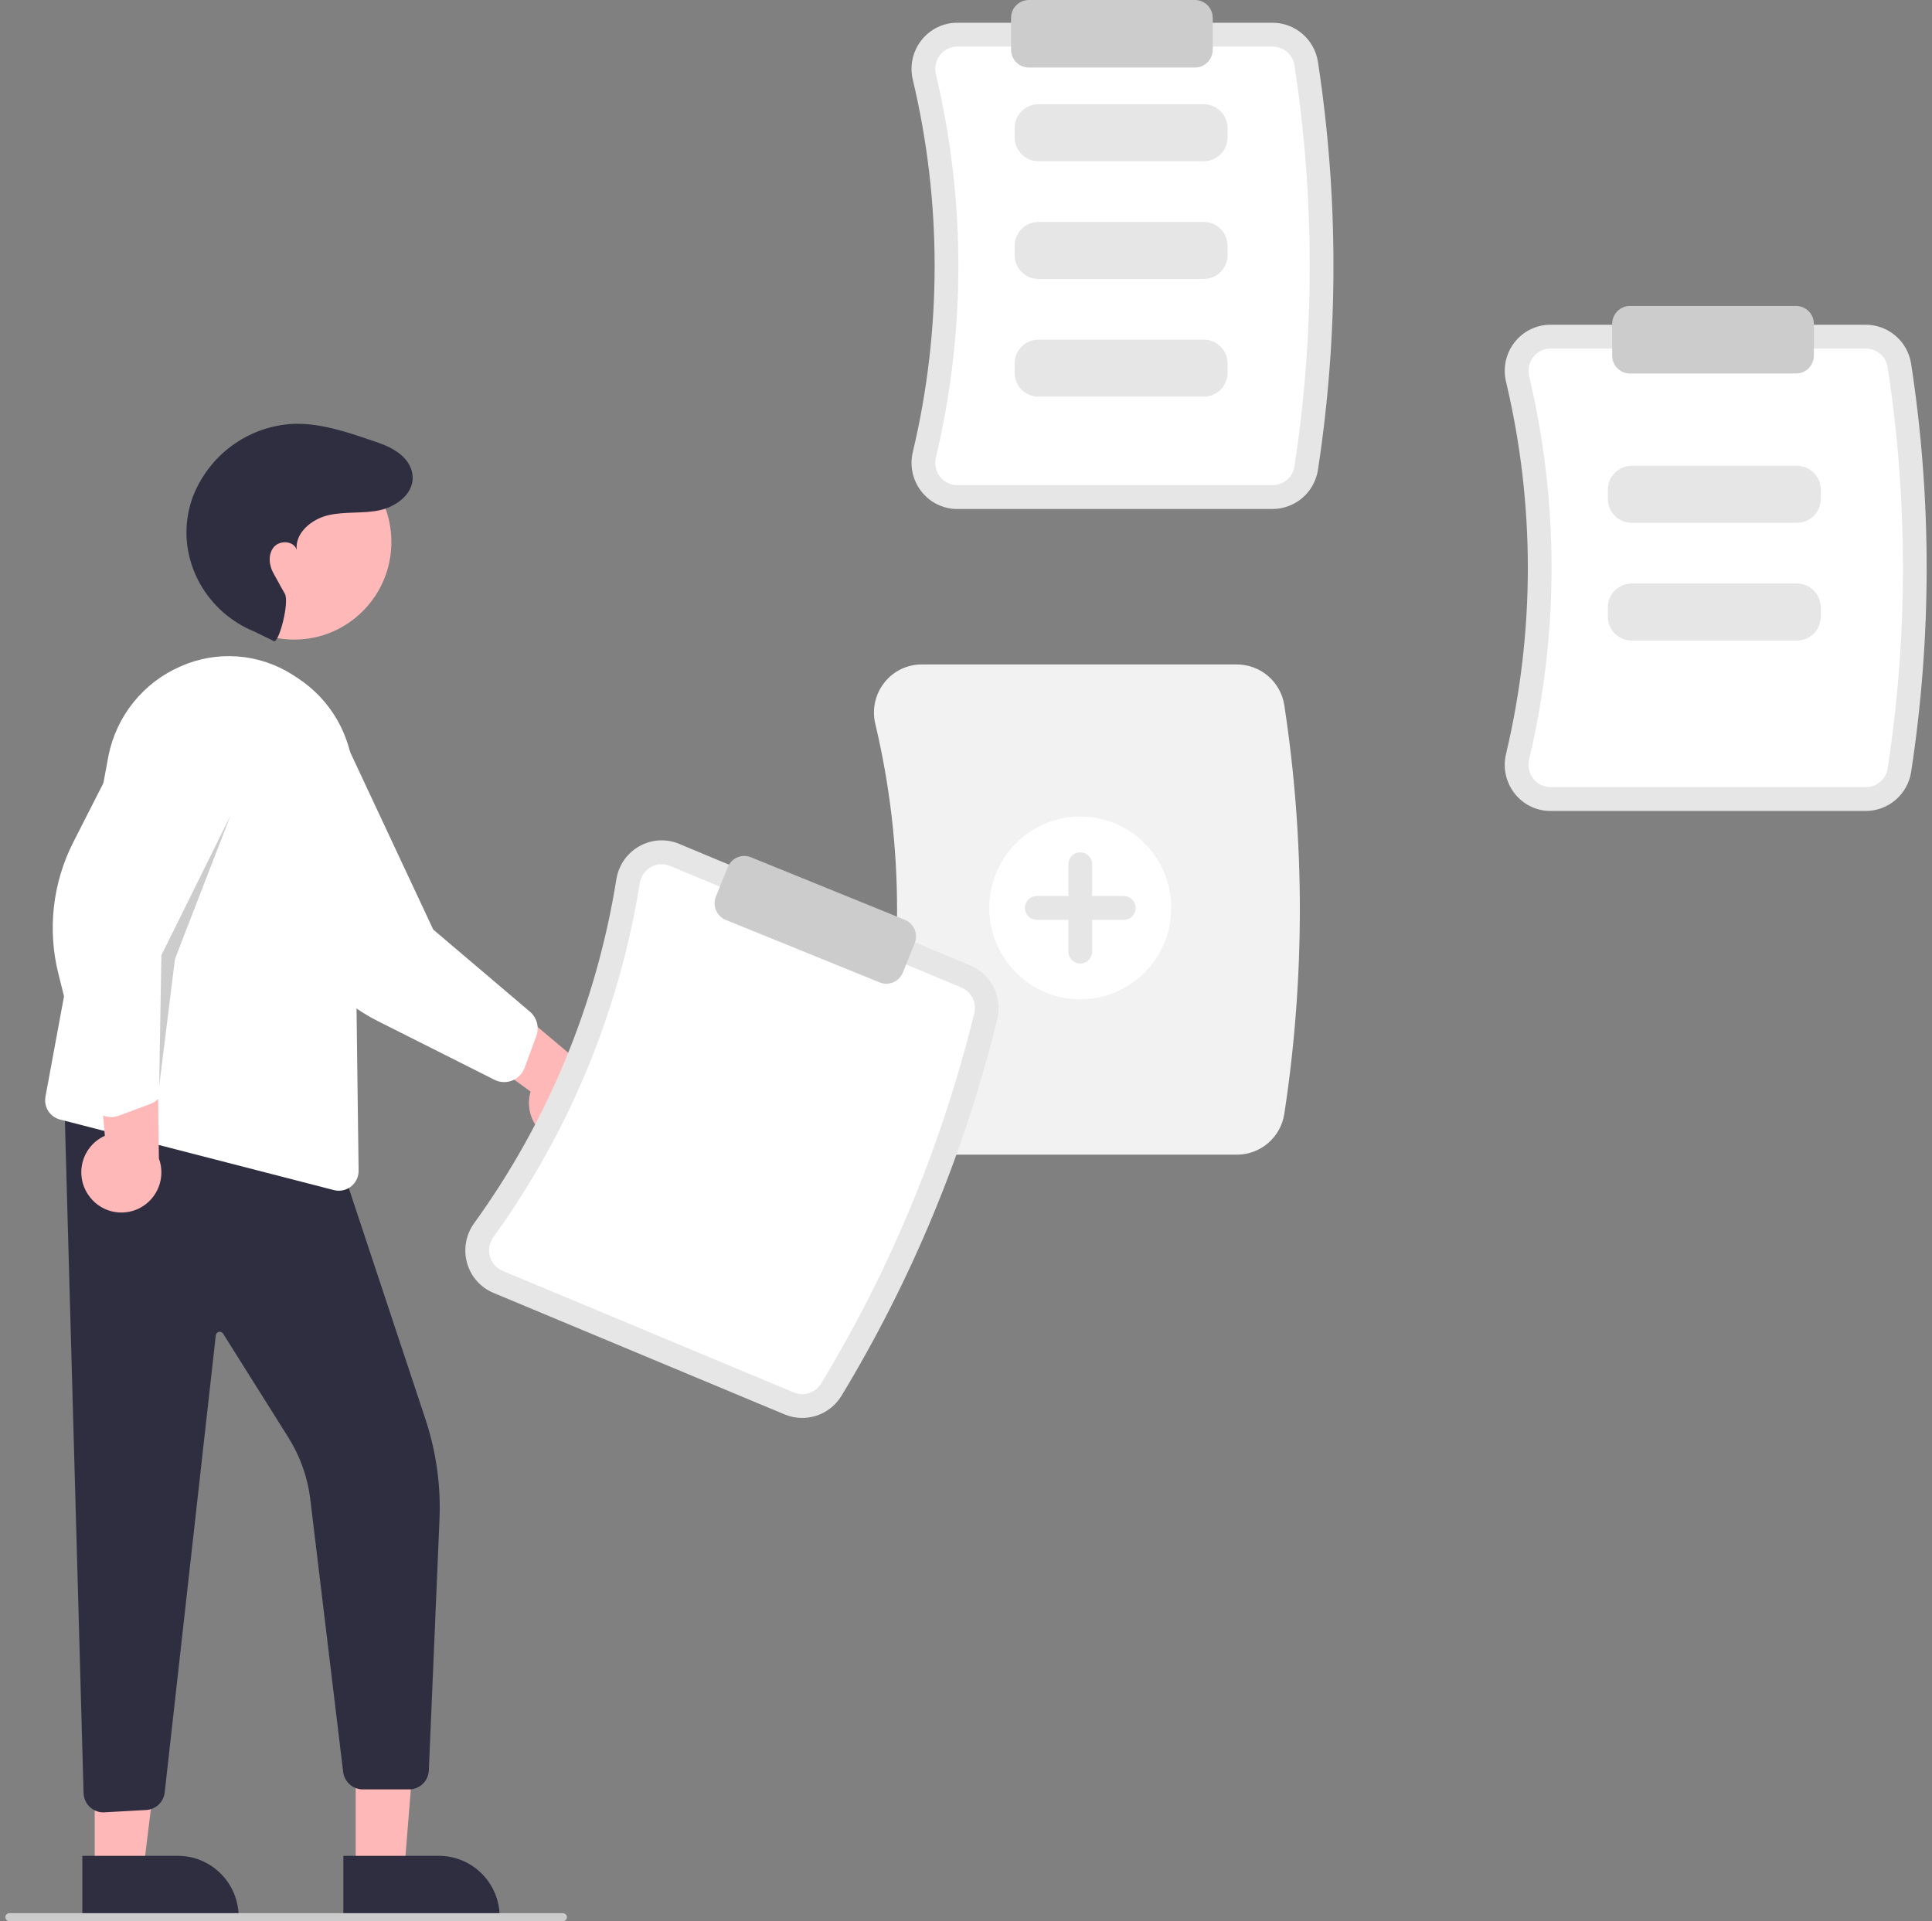 <svg width="181" height="180" viewBox="0 0 181 180" fill="none" xmlns="http://www.w3.org/2000/svg">
<rect x="0" y="0" width="181" height="180" fill="#808080" stroke="none"/>
<g clip-path="url(#clip0_1080_537)">
<path d="M119.229 47.689H89.685C89.038 47.691 88.4 47.544 87.817 47.261C87.236 46.977 86.725 46.564 86.326 46.053C85.92 45.537 85.636 44.934 85.496 44.291C85.356 43.648 85.365 42.981 85.52 42.342C88.243 30.882 88.243 18.939 85.52 7.479C85.364 6.839 85.356 6.173 85.496 5.53C85.636 4.887 85.92 4.284 86.326 3.768C86.725 3.257 87.235 2.844 87.817 2.56C88.4 2.277 89.038 2.13 89.685 2.132H119.229C120.249 2.135 121.235 2.502 122.011 3.167C122.787 3.832 123.303 4.752 123.467 5.764C125.412 18.454 125.412 31.367 123.467 44.057C123.303 45.069 122.787 45.989 122.011 46.654C121.235 47.319 120.249 47.686 119.229 47.689Z" fill="#E6E6E6"/>
<path d="M89.685 4.366C89.374 4.365 89.068 4.435 88.788 4.571C88.509 4.707 88.264 4.906 88.072 5.151C87.874 5.403 87.737 5.696 87.669 6.009C87.601 6.322 87.606 6.647 87.681 6.958C90.486 18.761 90.486 31.061 87.682 42.863C87.606 43.174 87.601 43.499 87.669 43.812C87.737 44.125 87.874 44.418 88.072 44.67C88.263 44.915 88.509 45.114 88.788 45.25C89.068 45.386 89.374 45.456 89.685 45.455H119.229C119.719 45.455 120.193 45.281 120.567 44.962C120.941 44.644 121.19 44.203 121.27 43.718C123.18 31.253 123.18 18.568 121.27 6.104C121.19 5.618 120.941 5.177 120.567 4.859C120.193 4.541 119.719 4.366 119.229 4.366L89.685 4.366Z" fill="white"/>
<path d="M112.782 15.107H97.279C96.689 15.106 96.124 14.87 95.707 14.452C95.291 14.033 95.056 13.465 95.056 12.873V12C95.056 11.408 95.291 10.84 95.707 10.421C96.124 10.003 96.689 9.767 97.279 9.767H112.782C113.371 9.767 113.936 10.003 114.353 10.421C114.77 10.84 115.004 11.408 115.005 12V12.873C115.004 13.465 114.77 14.033 114.353 14.452C113.936 14.871 113.371 15.106 112.782 15.107Z" fill="#E6E6E6"/>
<path d="M112.782 26.136H97.279C96.689 26.135 96.124 25.9 95.707 25.481C95.291 25.062 95.056 24.495 95.056 23.902V23.029C95.056 22.437 95.291 21.87 95.707 21.451C96.124 21.032 96.689 20.797 97.279 20.796H112.782C113.371 20.797 113.936 21.032 114.353 21.451C114.77 21.87 115.004 22.437 115.005 23.029V23.902C115.004 24.495 114.77 25.062 114.353 25.481C113.936 25.9 113.371 26.135 112.782 26.136Z" fill="#E6E6E6"/>
<path d="M112.782 37.165H97.279C96.689 37.165 96.124 36.929 95.707 36.51C95.291 36.092 95.056 35.524 95.056 34.932V34.059C95.056 33.467 95.291 32.899 95.707 32.48C96.124 32.061 96.689 31.826 97.279 31.825H112.782C113.371 31.826 113.936 32.061 114.353 32.48C114.77 32.899 115.004 33.467 115.005 34.059V34.932C115.004 35.524 114.77 36.092 114.353 36.51C113.936 36.929 113.371 37.165 112.782 37.165Z" fill="#E6E6E6"/>
<path d="M174.804 75.983H145.26C144.613 75.984 143.974 75.838 143.392 75.555C142.81 75.271 142.3 74.858 141.901 74.347C141.494 73.831 141.21 73.228 141.071 72.585C140.931 71.942 140.939 71.275 141.094 70.636C143.817 59.176 143.817 47.233 141.094 35.773C140.939 35.133 140.931 34.467 141.071 33.824C141.21 33.181 141.494 32.578 141.901 32.062C142.3 31.551 142.81 31.137 143.392 30.854C143.974 30.571 144.613 30.424 145.26 30.426H174.804C175.824 30.429 176.81 30.796 177.586 31.461C178.362 32.126 178.878 33.046 179.042 34.058C180.986 46.748 180.986 59.661 179.042 72.351C178.878 73.362 178.362 74.283 177.586 74.948C176.81 75.613 175.824 75.98 174.804 75.983Z" fill="#E6E6E6"/>
<path d="M145.26 32.66C144.949 32.659 144.642 32.729 144.363 32.865C144.083 33.001 143.838 33.199 143.646 33.445C143.449 33.696 143.311 33.99 143.243 34.303C143.176 34.616 143.18 34.94 143.256 35.252C146.06 47.054 146.06 59.354 143.256 71.157C143.18 71.468 143.176 71.792 143.243 72.105C143.311 72.418 143.449 72.712 143.646 72.963C143.838 73.209 144.083 73.407 144.363 73.543C144.642 73.679 144.949 73.75 145.26 73.749H174.804C175.293 73.749 175.767 73.574 176.141 73.256C176.515 72.938 176.764 72.497 176.845 72.011C178.754 59.547 178.754 46.862 176.845 34.397C176.764 33.912 176.515 33.47 176.141 33.152C175.767 32.834 175.293 32.66 174.804 32.66L145.26 32.66Z" fill="white"/>
<path d="M115.895 108.185H86.351C85.676 108.187 85.009 108.034 84.402 107.739C83.795 107.443 83.263 107.012 82.846 106.478C82.422 105.94 82.126 105.312 81.981 104.641C81.835 103.971 81.843 103.276 82.005 102.609C84.721 91.177 84.721 79.264 82.005 67.832C81.843 67.165 81.835 66.47 81.981 65.8C82.126 65.129 82.422 64.501 82.846 63.963C83.263 63.429 83.795 62.998 84.402 62.703C85.009 62.407 85.676 62.254 86.351 62.256H115.895C116.959 62.26 117.987 62.642 118.797 63.336C119.607 64.03 120.145 64.99 120.316 66.046C122.263 78.754 122.263 91.687 120.316 104.395C120.145 105.451 119.607 106.411 118.797 107.105C117.987 107.799 116.959 108.182 115.895 108.185Z" fill="#F2F2F2"/>
<path d="M168.356 48.985H152.853C152.264 48.984 151.699 48.748 151.282 48.33C150.865 47.911 150.631 47.343 150.63 46.751V45.878C150.631 45.286 150.865 44.718 151.282 44.3C151.699 43.881 152.264 43.645 152.853 43.645H168.356C168.946 43.645 169.511 43.881 169.928 44.3C170.344 44.718 170.579 45.286 170.579 45.878V46.751C170.579 47.343 170.344 47.911 169.928 48.33C169.511 48.748 168.946 48.984 168.356 48.985Z" fill="#E6E6E6"/>
<path d="M168.356 60.014H152.853C152.264 60.013 151.699 59.778 151.282 59.359C150.865 58.94 150.631 58.373 150.63 57.78V56.907C150.631 56.315 150.865 55.748 151.282 55.329C151.699 54.91 152.264 54.675 152.853 54.674H168.356C168.946 54.675 169.511 54.91 169.928 55.329C170.344 55.748 170.579 56.315 170.579 56.907V57.78C170.579 58.373 170.344 58.94 169.928 59.359C169.511 59.778 168.946 60.013 168.356 60.014Z" fill="#E6E6E6"/>
<path d="M101.205 93.63C105.912 93.63 109.727 89.796 109.727 85.067C109.727 80.338 105.912 76.505 101.205 76.505C96.499 76.505 92.684 80.338 92.684 85.067C92.684 89.796 96.499 93.63 101.205 93.63Z" fill="white"/>
<path d="M105.281 83.951H102.317V80.972C102.317 80.676 102.2 80.392 101.991 80.183C101.783 79.973 101.5 79.856 101.205 79.856C100.91 79.856 100.628 79.973 100.419 80.183C100.211 80.392 100.094 80.676 100.094 80.972V83.951H97.13C96.835 83.951 96.552 84.068 96.344 84.278C96.135 84.487 96.018 84.771 96.018 85.067C96.018 85.364 96.135 85.648 96.344 85.857C96.552 86.067 96.835 86.184 97.13 86.184H100.094V89.163C100.094 89.459 100.211 89.743 100.419 89.952C100.628 90.162 100.91 90.279 101.205 90.279C101.5 90.279 101.783 90.162 101.991 89.952C102.2 89.743 102.317 89.459 102.317 89.163V86.184H105.281C105.576 86.184 105.858 86.067 106.067 85.857C106.275 85.648 106.392 85.364 106.392 85.067C106.392 84.771 106.275 84.487 106.067 84.278C105.858 84.068 105.576 83.951 105.281 83.951Z" fill="#E6E6E6"/>
<path d="M111.95 6.329H96.389C95.947 6.328 95.523 6.152 95.21 5.838C94.898 5.524 94.722 5.098 94.721 4.654V1.675C94.722 1.231 94.898 0.805 95.21 0.491C95.523 0.177 95.947 0.001 96.389 0H111.95C112.392 0.001 112.815 0.177 113.128 0.491C113.44 0.805 113.616 1.231 113.617 1.675V4.654C113.616 5.098 113.44 5.524 113.128 5.838C112.815 6.152 112.392 6.328 111.95 6.329Z" fill="#CCCCCC"/>
<path d="M168.265 34.995H152.704C152.262 34.994 151.839 34.818 151.526 34.504C151.213 34.19 151.038 33.764 151.037 33.32V30.341C151.038 29.897 151.213 29.471 151.526 29.157C151.839 28.843 152.262 28.666 152.704 28.666H168.265C168.707 28.666 169.131 28.843 169.444 29.157C169.756 29.471 169.932 29.897 169.932 30.341V33.32C169.932 33.764 169.756 34.19 169.444 34.504C169.131 34.818 168.707 34.994 168.265 34.995Z" fill="#CCCCCC"/>
<path d="M33.325 175.369H37.867L39.287 157.765H33.324L33.325 175.369Z" fill="#FFB8B8"/>
<path d="M32.166 173.879L41.111 173.879H41.112C41.86 173.879 42.602 174.027 43.293 174.315C43.985 174.603 44.613 175.025 45.143 175.557C45.672 176.088 46.092 176.72 46.378 177.415C46.665 178.11 46.812 178.855 46.812 179.607V179.793L32.166 179.794L32.166 173.879Z" fill="#2F2E41"/>
<path d="M8.872 175.369H13.414L15.575 157.765H8.871L8.872 175.369Z" fill="#FFB8B8"/>
<path d="M7.713 173.879L16.659 173.879H16.659C17.408 173.879 18.149 174.027 18.84 174.315C19.532 174.603 20.161 175.025 20.69 175.557C21.219 176.088 21.639 176.72 21.926 177.415C22.212 178.11 22.36 178.855 22.36 179.607V179.793L7.714 179.794L7.713 173.879Z" fill="#2F2E41"/>
<path d="M9.678 169.808C9.214 169.808 8.768 169.632 8.427 169.317C8.244 169.149 8.097 168.946 7.994 168.72C7.891 168.494 7.835 168.249 7.829 168L6.007 102.398L31.872 108.896L39.852 132.952C40.881 136.047 41.327 139.307 41.166 142.566L40.175 165.885C40.152 166.362 39.947 166.813 39.603 167.143C39.258 167.473 38.8 167.657 38.325 167.656H33.986C33.539 167.654 33.106 167.49 32.769 167.194C32.432 166.898 32.212 166.49 32.151 166.044L29.05 140.304C28.779 138.296 28.08 136.37 27 134.659L20.899 124.951C20.858 124.886 20.798 124.835 20.727 124.806C20.657 124.777 20.579 124.77 20.505 124.786C20.43 124.803 20.363 124.843 20.311 124.899C20.26 124.956 20.227 125.027 20.218 125.103L15.429 167.949C15.378 168.384 15.175 168.786 14.858 169.086C14.54 169.385 14.128 169.562 13.693 169.586L9.783 169.804C9.748 169.806 9.713 169.808 9.678 169.808Z" fill="#2F2E41"/>
<path d="M27.568 59.926C32.593 59.926 36.667 55.832 36.667 50.782C36.667 45.732 32.593 41.638 27.568 41.638C22.542 41.638 18.468 45.732 18.468 50.782C18.468 55.832 22.542 59.926 27.568 59.926Z" fill="#FFB8B8"/>
<path d="M31.748 111.564C31.591 111.564 31.436 111.544 31.284 111.505L5.621 104.893C5.162 104.775 4.766 104.485 4.514 104.082C4.261 103.679 4.172 103.195 4.264 102.728L10.158 70.826C10.525 68.982 11.332 67.255 12.51 65.794C13.688 64.332 15.201 63.18 16.919 62.435C18.594 61.691 20.425 61.371 22.252 61.506C24.078 61.641 25.843 62.225 27.392 63.208C27.751 63.433 28.113 63.679 28.467 63.938C29.893 64.995 31.056 66.369 31.864 67.954C32.673 69.538 33.105 71.289 33.127 73.07L33.596 109.676C33.599 109.922 33.554 110.167 33.462 110.395C33.371 110.624 33.236 110.832 33.064 111.007C32.892 111.183 32.687 111.322 32.461 111.418C32.235 111.513 31.993 111.563 31.748 111.564Z" fill="white"/>
<path d="M8.262 111.939C7.955 111.486 7.752 110.972 7.665 110.431C7.578 109.891 7.61 109.338 7.759 108.812C7.908 108.285 8.17 107.798 8.527 107.384C8.883 106.971 9.326 106.64 9.823 106.417L8.681 93.163L14.73 96.457L14.887 108.538C15.205 109.403 15.196 110.354 14.863 111.213C14.529 112.071 13.894 112.776 13.077 113.196C12.261 113.615 11.319 113.718 10.432 113.487C9.544 113.255 8.772 112.704 8.262 111.939Z" fill="#FFB8B8"/>
<path d="M10.423 104.664C10.252 104.664 10.082 104.642 9.917 104.6C9.561 104.508 9.236 104.322 8.977 104.061C8.718 103.8 8.534 103.473 8.445 103.116L5.472 91.246C4.434 87.1 4.929 82.716 6.866 78.91L13.094 66.669C13.487 65.203 14.438 63.952 15.742 63.184C17.046 62.417 18.597 62.195 20.062 62.567C20.792 62.752 21.478 63.081 22.081 63.535C22.683 63.989 23.19 64.558 23.572 65.21C23.962 65.872 24.217 66.604 24.322 67.366C24.427 68.127 24.381 68.902 24.185 69.645L15.32 89.565L15.425 101.491C15.428 101.912 15.302 102.323 15.065 102.67C14.827 103.016 14.489 103.281 14.097 103.429L11.131 104.536C10.904 104.62 10.664 104.664 10.423 104.664Z" fill="white"/>
<path d="M52.858 107.064C52.317 107.002 51.796 106.821 51.331 106.535C50.867 106.248 50.471 105.863 50.171 105.406C49.871 104.95 49.675 104.432 49.595 103.891C49.516 103.349 49.555 102.797 49.711 102.273L38.969 94.496L45.4 92.038L54.615 99.8C55.474 100.121 56.186 100.749 56.616 101.563C57.046 102.376 57.164 103.321 56.947 104.216C56.731 105.111 56.195 105.896 55.441 106.421C54.687 106.945 53.768 107.174 52.858 107.064Z" fill="#FFB8B8"/>
<path d="M47.234 101.385C46.918 101.385 46.605 101.31 46.322 101.168L35.43 95.689C31.625 93.776 28.642 90.539 27.034 86.581L21.863 73.853C21.014 72.597 20.691 71.056 20.962 69.562C21.234 68.069 22.079 66.743 23.314 65.869C23.932 65.433 24.63 65.124 25.367 64.962C26.104 64.799 26.866 64.786 27.609 64.922C28.36 65.058 29.077 65.342 29.718 65.758C30.359 66.174 30.912 66.714 31.343 67.347L40.586 87.093L49.65 94.792C49.969 95.065 50.198 95.429 50.304 95.836C50.41 96.243 50.39 96.673 50.245 97.068L49.145 100.049C49.002 100.44 48.742 100.777 48.402 101.016C48.059 101.256 47.652 101.385 47.234 101.385Z" fill="white"/>
<path d="M25.657 60.066C26.14 60.279 27.13 56.407 26.687 55.633C26.027 54.482 26.066 54.49 25.628 53.728C25.191 52.966 25.093 51.924 25.66 51.253C26.227 50.583 27.539 50.672 27.797 51.512C27.631 49.916 29.202 48.633 30.759 48.272C32.315 47.912 33.957 48.136 35.522 47.815C37.339 47.442 39.228 45.912 38.504 43.905C38.379 43.571 38.193 43.264 37.955 42.999C37.118 42.053 35.946 41.649 34.801 41.259C32.419 40.446 29.971 39.624 27.457 39.713C25.386 39.822 23.391 40.535 21.716 41.766C20.042 42.996 18.761 44.691 18.029 46.641C17.856 47.129 17.722 47.63 17.628 48.14C16.765 52.802 19.46 57.401 23.836 59.177L25.657 60.066Z" fill="#2F2E41"/>
<path opacity="0.2" d="M14.912 101.762L15.119 89.503L21.581 76.446L16.394 89.849L14.912 101.762Z" fill="black"/>
<path d="M73.516 132.527L46.234 121.137C45.636 120.889 45.102 120.508 44.672 120.022C44.243 119.536 43.93 118.958 43.757 118.332C43.578 117.698 43.546 117.032 43.663 116.385C43.779 115.737 44.041 115.124 44.429 114.594C51.319 105.061 55.88 94.031 57.741 82.399C57.842 81.748 58.089 81.13 58.463 80.59C58.838 80.05 59.33 79.603 59.903 79.283C60.467 78.965 61.095 78.78 61.741 78.742C62.387 78.705 63.032 78.816 63.629 79.067L90.912 90.458C91.853 90.854 92.623 91.572 93.086 92.486C93.549 93.399 93.674 94.448 93.439 95.445C90.389 107.913 85.458 119.839 78.817 130.807C78.279 131.678 77.451 132.329 76.481 132.644C75.51 132.959 74.46 132.918 73.516 132.527Z" fill="#E6E6E6"/>
<path d="M62.776 81.13C62.489 81.009 62.179 80.956 61.869 80.974C61.559 80.991 61.257 81.08 60.986 81.233C60.708 81.389 60.469 81.607 60.287 81.87C60.105 82.133 59.985 82.434 59.936 82.751C58.019 94.731 53.322 106.09 46.226 115.908C46.037 116.166 45.909 116.464 45.852 116.779C45.795 117.094 45.81 117.418 45.897 117.727C45.98 118.027 46.13 118.305 46.337 118.539C46.543 118.772 46.799 118.955 47.087 119.074L74.369 130.464C74.822 130.653 75.326 130.675 75.793 130.525C76.259 130.375 76.658 130.064 76.918 129.647C83.441 118.872 88.284 107.158 91.28 94.912C91.391 94.432 91.33 93.929 91.106 93.491C90.882 93.053 90.511 92.709 90.059 92.52L62.776 81.13Z" fill="white"/>
<path d="M77.303 106.486L62.986 100.508C62.442 100.281 62.01 99.845 61.785 99.298C61.56 98.751 61.561 98.136 61.786 97.589L62.12 96.783C62.346 96.236 62.78 95.802 63.324 95.576C63.869 95.35 64.481 95.35 65.025 95.577L79.342 101.554C79.886 101.782 80.318 102.217 80.543 102.765C80.768 103.312 80.768 103.927 80.542 104.474L80.209 105.28C79.982 105.826 79.549 106.26 79.004 106.486C78.459 106.712 77.848 106.712 77.303 106.486Z" fill="white"/>
<path d="M73.092 116.671L58.775 110.693C58.231 110.466 57.799 110.03 57.574 109.483C57.349 108.936 57.349 108.321 57.575 107.774L57.908 106.968C58.135 106.421 58.568 105.987 59.113 105.761C59.658 105.535 60.269 105.535 60.814 105.762L75.131 111.739C75.675 111.967 76.107 112.402 76.332 112.95C76.556 113.497 76.556 114.112 76.331 114.659L75.997 115.465C75.771 116.012 75.337 116.445 74.793 116.671C74.248 116.898 73.636 116.897 73.092 116.671Z" fill="white"/>
<path d="M83.04 92.171C82.826 92.171 82.613 92.129 82.415 92.048L67.988 86.187C67.579 86.02 67.252 85.697 67.079 85.288C66.906 84.879 66.902 84.418 67.067 84.006L68.178 81.245C68.344 80.833 68.666 80.504 69.073 80.331C69.48 80.157 69.939 80.153 70.349 80.32L84.775 86.181C85.185 86.348 85.512 86.671 85.685 87.08C85.857 87.489 85.862 87.95 85.696 88.362L84.585 91.123C84.46 91.432 84.247 91.697 83.972 91.884C83.696 92.07 83.372 92.17 83.04 92.171Z" fill="#CCCCCC"/>
<path d="M52.74 180H0.87C0.772 180 0.678 179.961 0.609 179.891C0.539 179.821 0.5 179.726 0.5 179.628C0.5 179.529 0.539 179.434 0.609 179.364C0.678 179.295 0.772 179.255 0.87 179.255H52.74C52.838 179.255 52.933 179.295 53.002 179.364C53.072 179.434 53.111 179.529 53.111 179.628C53.111 179.726 53.072 179.821 53.002 179.891C52.933 179.961 52.838 180 52.74 180Z" fill="#CCCCCC"/>
</g>
<defs>
<clipPath id="clip0_1080_537">
<rect width="180" height="180" fill="white" transform="translate(0.5)"/>
</clipPath>
</defs>
</svg>
